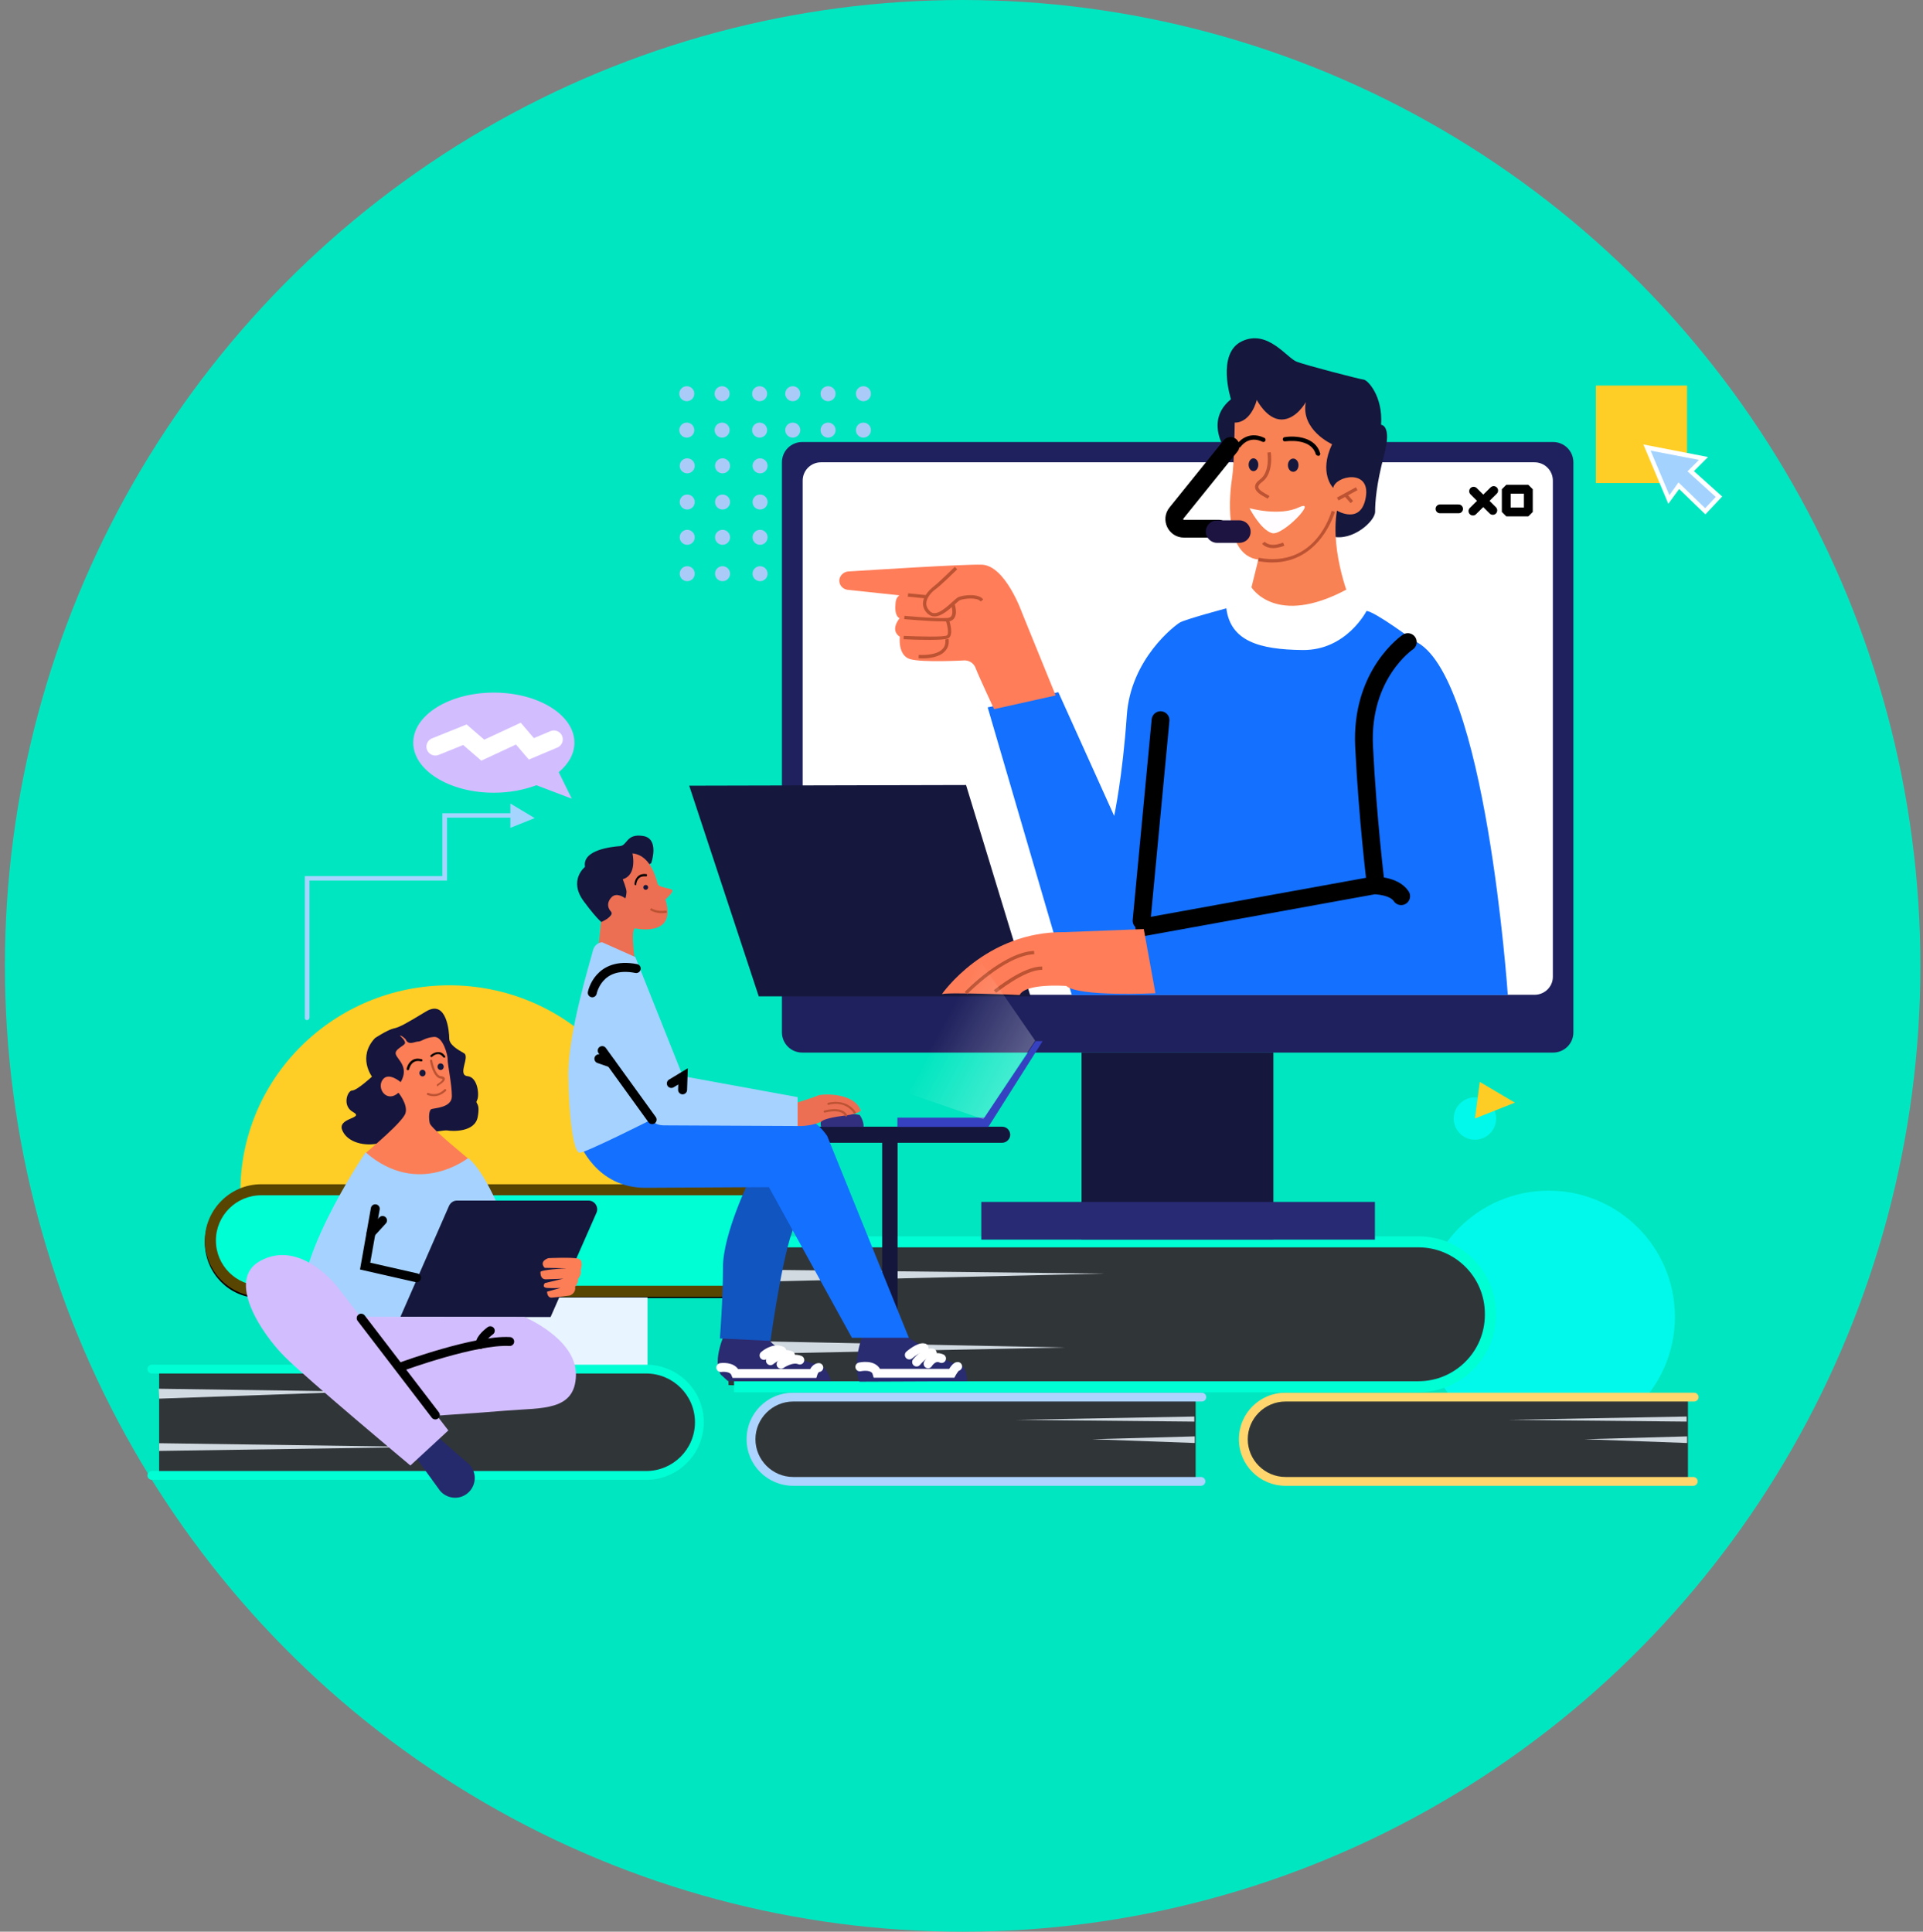 <svg width="216" height="217" viewBox="0 0 216 217" fill="none" xmlns="http://www.w3.org/2000/svg">
<rect x="0" y="0" width="216" height="217" fill="#808080" stroke="none"/>
<ellipse cx="108.129" cy="108.5" rx="107.578" ry="108.5" fill="#00E6C0"/>
<path d="M173.952 162.103C181.785 162.103 188.136 155.757 188.136 147.929C188.136 140.102 181.785 133.756 173.952 133.756C166.118 133.756 159.768 140.102 159.768 147.929C159.768 155.757 166.118 162.103 173.952 162.103Z" fill="#00F9EA"/>
<path d="M165.67 128.032C166.984 128.032 168.05 126.967 168.05 125.653C168.05 124.339 166.984 123.274 165.67 123.274C164.355 123.274 163.289 124.339 163.289 125.653C163.289 126.967 164.355 128.032 165.67 128.032Z" fill="#00F9EA"/>
<path d="M50.46 157.073C63.416 157.073 73.919 146.689 73.919 133.88C73.919 121.07 63.416 110.687 50.46 110.687C37.505 110.687 27.002 121.07 27.002 133.88C27.002 146.689 37.505 157.073 50.46 157.073Z" fill="#FECE26"/>
<path d="M134.3 157.123V166.167H88.921C86.416 166.167 84.383 164.11 84.383 161.558C84.383 159.006 86.416 156.949 88.945 156.949C101.295 156.999 134.523 157.123 134.3 157.123Z" fill="#303538"/>
<path d="M134.895 166.911H89.095C86.218 166.911 83.862 164.582 83.862 161.682C83.862 158.783 86.193 156.454 89.095 156.454H134.994C135.267 156.454 135.49 156.677 135.49 156.95C135.49 157.222 135.267 157.445 134.994 157.445H89.095C86.764 157.445 84.854 159.353 84.854 161.682C84.854 164.012 86.764 165.92 89.095 165.92H134.895C135.168 165.92 135.391 166.143 135.391 166.415C135.391 166.688 135.168 166.911 134.895 166.911Z" fill="#ADD3FF"/>
<path d="M189.599 157.123V166.167H144.22C141.715 166.167 139.682 164.11 139.682 161.558C139.682 159.006 141.715 156.949 144.244 156.949C156.593 156.999 189.822 157.123 189.599 157.123Z" fill="#303538"/>
<path d="M169.438 159.502L189.45 159.13V159.7L169.438 159.502Z" fill="#D1DAE1"/>
<path d="M177.969 161.682L189.5 161.36V162.104L177.969 161.682Z" fill="#D1DAE1"/>
<path d="M114.141 159.503L134.152 159.131V159.701L114.141 159.503Z" fill="#D1DAE1"/>
<path d="M122.671 161.682L134.202 161.36V162.104L122.671 161.682Z" fill="#D1DAE1"/>
<path d="M190.194 166.911H144.393C141.517 166.911 139.161 164.582 139.161 161.682C139.161 158.783 141.492 156.454 144.393 156.454H190.293C190.566 156.454 190.789 156.677 190.789 156.95C190.789 157.222 190.566 157.445 190.293 157.445H144.393C142.062 157.445 140.153 159.353 140.153 161.682C140.153 164.012 142.062 165.92 144.393 165.92H190.194C190.467 165.92 190.69 166.143 190.69 166.415C190.69 166.688 190.467 166.911 190.194 166.911Z" fill="#FFD66D"/>
<path d="M34.491 114.602C34.342 114.602 34.243 114.503 34.243 114.354V98.421H49.692V91.359H57.726C57.875 91.359 57.974 91.459 57.974 91.607C57.974 91.756 57.875 91.855 57.726 91.855H50.213V98.917H34.764V114.354C34.739 114.478 34.615 114.602 34.491 114.602Z" fill="#A5D5FF"/>
<path d="M57.329 90.269V92.994L60.057 91.904L57.329 90.269Z" fill="#A5D5FF"/>
<path d="M83.243 133.781V145.328H29.184C26.035 145.328 23.506 142.751 23.506 139.555C23.506 136.358 26.06 133.781 29.184 133.781H83.243Z" stroke="black" stroke-width="0.992" stroke-miterlimit="10" stroke-linecap="round"/>
<path d="M29.507 145.403H81.581C84.755 145.403 87.334 142.826 87.334 139.654C87.334 136.482 84.755 133.905 81.581 133.905H29.507C26.333 133.905 23.754 136.482 23.754 139.654C23.754 142.826 26.333 145.403 29.507 145.403Z" fill="#00FED4"/>
<path d="M84.011 145.674H29.333C25.837 145.674 23.01 142.825 23.01 139.356C23.01 135.887 25.861 133.037 29.333 133.037H84.16V134.276H29.333C26.531 134.276 24.25 136.556 24.25 139.356C24.25 142.156 26.531 144.435 29.333 144.435H84.011V145.674Z" fill="#584502"/>
<path d="M72.729 145.749H37.393V153.753H72.729V145.749Z" fill="#E8F4FF"/>
<path d="M17.876 153.753V165.573H72.604C75.803 165.573 78.406 162.971 78.406 159.775C78.406 156.603 75.828 154.001 72.653 153.976C57.527 153.927 17.826 153.704 17.876 153.753Z" fill="#303538"/>
<path d="M72.58 166.241H17.058C16.786 166.241 16.562 166.018 16.562 165.746C16.562 165.473 16.786 165.25 17.058 165.25H72.58C75.605 165.25 78.06 162.797 78.06 159.774C78.06 156.751 75.605 154.298 72.58 154.298H17.058C16.786 154.298 16.562 154.075 16.562 153.802C16.562 153.53 16.786 153.307 17.058 153.307H72.58C76.151 153.307 79.052 156.206 79.052 159.774C79.052 163.342 76.151 166.241 72.58 166.241Z" fill="#00FED4"/>
<path d="M17.826 156.008L40.218 156.33L17.876 157.123L17.826 156.008Z" fill="#D1DAE1"/>
<path d="M17.877 162.128L47.535 162.549L17.877 162.995V162.128Z" fill="#D1DAE1"/>
<path d="M81.829 155.587V139.877H159.172C163.636 139.877 167.281 143.445 167.281 147.831C167.281 152.242 163.66 155.81 159.172 155.785C137.846 155.81 81.829 155.785 81.829 155.587Z" fill="#303538"/>
<path d="M124.084 143.073L81.805 142.603V144.065L124.084 143.073Z" fill="#D1DAE1"/>
<path d="M119.546 151.375L81.805 150.606V152.143L119.546 151.375Z" fill="#D1DAE1"/>
<path d="M42.129 116.61C40.12 118.741 41.781 120.946 41.781 120.946C41.781 120.946 40.095 122.507 39.55 122.507C39.029 122.507 38.384 124.242 39.674 124.935C40.963 125.654 37.888 125.555 38.434 126.942C38.979 128.33 40.963 128.85 42.699 128.404C44.435 127.958 49.667 126.893 50.237 126.992C50.808 127.091 53.337 127.215 53.659 125.48C53.982 123.746 53.312 124.068 53.585 123.597C53.858 123.126 53.709 121.02 52.519 120.896C51.328 120.772 52.816 118.716 52.122 118.319C51.428 117.923 50.461 117.378 50.461 116.659C50.461 115.965 50.188 112.248 47.882 113.611C45.575 114.999 44.906 115.395 44.187 115.544C43.492 115.718 42.129 116.61 42.129 116.61Z" fill="#16153D"/>
<path d="M44.906 116.337C44.906 116.337 45.501 116.832 45.501 117.154C45.501 117.477 44.261 117.848 44.46 118.443C44.633 119.038 45.997 119.855 45.005 121.565C45.005 121.565 43.592 120.326 42.947 121.342C42.303 122.358 43.493 123.919 44.757 122.754C44.757 122.754 45.824 124.043 45.551 125.034C45.278 126.025 41.435 129.197 40.939 129.643C40.443 130.064 41.757 132.22 43.865 132.517C45.948 132.815 51.974 133.013 52.668 130.213C52.668 130.213 48.427 126.769 48.279 126.199C48.13 125.604 48.179 124.762 48.427 124.613C48.675 124.464 50.758 124.489 50.758 123.151C50.758 121.813 50.262 119.508 50.287 119.038C50.312 118.567 49.767 116.411 48.75 116.485C47.733 116.56 47.361 117.006 46.964 117.006C46.568 117.006 45.873 117.501 45.551 116.733C45.576 116.758 45.105 116.287 44.906 116.337Z" fill="#FC7E56"/>
<path d="M45.799 120.227C45.7 120.202 45.675 120.153 45.675 120.079C45.675 120.054 45.799 119.434 46.295 119.112C46.592 118.914 46.94 118.889 47.361 118.988C47.435 119.013 47.46 119.063 47.46 119.137C47.435 119.211 47.386 119.236 47.312 119.236C46.964 119.137 46.667 119.186 46.444 119.335C46.047 119.608 45.948 120.128 45.948 120.153C45.923 120.178 45.873 120.227 45.799 120.227Z" fill="black"/>
<path d="M49.891 118.814C49.841 118.814 49.816 118.79 49.791 118.765C49.643 118.567 49.469 118.443 49.295 118.418C48.899 118.368 48.552 118.691 48.552 118.715C48.502 118.765 48.428 118.765 48.378 118.715C48.328 118.666 48.328 118.591 48.378 118.542C48.403 118.517 48.824 118.145 49.32 118.195C49.593 118.22 49.816 118.368 49.99 118.641C50.039 118.691 50.015 118.765 49.965 118.814C49.916 118.814 49.916 118.814 49.891 118.814Z" fill="black"/>
<path d="M49.172 122.035C49.122 122.035 49.097 122.011 49.072 121.986C49.048 121.936 49.048 121.862 49.097 121.812C49.742 121.391 49.717 121.242 49.717 121.242C49.717 121.242 49.692 121.193 49.494 121.168C48.676 121.069 48.328 119.384 48.304 119.186C48.304 119.111 48.328 119.062 48.403 119.037C48.477 119.037 48.527 119.062 48.552 119.136C48.626 119.607 48.973 120.846 49.519 120.896C49.618 120.896 49.916 120.945 49.965 121.143C50.015 121.366 49.792 121.614 49.221 121.961C49.221 122.035 49.197 122.035 49.172 122.035Z" fill="#BC5333"/>
<path d="M48.725 123.151C48.303 123.151 48.006 123.002 48.006 123.002C47.956 122.978 47.931 122.903 47.956 122.829C47.981 122.779 48.055 122.755 48.13 122.779C48.179 122.804 49.072 123.225 49.915 122.383C49.965 122.333 50.039 122.333 50.089 122.383C50.138 122.432 50.138 122.507 50.089 122.556C49.593 123.027 49.097 123.151 48.725 123.151Z" fill="#BC5333"/>
<path d="M47.46 120.921C47.652 120.921 47.807 120.755 47.807 120.549C47.807 120.344 47.652 120.178 47.46 120.178C47.269 120.178 47.113 120.344 47.113 120.549C47.113 120.755 47.269 120.921 47.46 120.921Z" fill="#15173D"/>
<path d="M49.493 120.202C49.685 120.202 49.84 120.036 49.84 119.831C49.84 119.625 49.685 119.459 49.493 119.459C49.302 119.459 49.147 119.625 49.147 119.831C49.147 120.036 49.302 120.202 49.493 120.202Z" fill="#15173D"/>
<path d="M41.063 129.444C41.063 129.444 31.838 143.122 34.417 148.029L60.206 147.855C60.206 147.855 56.313 133.186 52.593 130.089C52.593 130.064 46.964 134.598 41.063 129.444Z" fill="#A6D2FF"/>
<path d="M50.436 135.466L44.98 147.93L61.843 147.954L67.001 136.234C67.273 135.59 66.802 134.871 66.108 134.871H51.304C50.957 134.871 50.609 135.094 50.436 135.466Z" fill="#15173D"/>
<path d="M61.595 141.339C61.595 141.339 60.504 141.661 61.173 142.429L63.653 142.479C63.653 142.479 60.702 142.627 60.702 142.9C60.702 143.172 60.752 143.718 61.297 143.718C61.843 143.718 63.281 143.643 63.281 143.643L61.198 144.139C61.198 144.139 60.801 144.634 61.446 144.684C62.116 144.733 62.959 144.684 62.959 144.684L61.446 145.105C61.446 145.105 61.446 145.799 61.967 145.774C62.488 145.749 64.025 145.526 64.025 145.526C64.025 145.526 64.719 145.279 64.595 144.56C64.595 144.56 65.017 144.064 64.918 143.693C64.918 143.693 65.364 143.197 65.215 142.702C65.215 142.702 65.662 141.537 64.918 141.388C64.174 141.215 61.595 141.339 61.595 141.339Z" fill="#FC7E56"/>
<path d="M58.916 147.954C58.916 147.954 64.768 150.408 64.694 154.471C64.62 158.535 60.875 158.139 56.957 158.461C53.039 158.783 46.046 159.229 46.046 159.229L39.698 147.93L58.916 147.954Z" fill="#D2BDFE"/>
<path d="M45.228 153.48C45.228 153.48 53.412 150.482 57.255 150.705" stroke="black" stroke-miterlimit="10" stroke-linecap="round"/>
<path d="M55.072 149.491C55.072 149.491 53.833 150.383 53.957 151.028" stroke="black" stroke-miterlimit="10" stroke-linecap="round"/>
<path d="M52.419 167.827C51.477 168.521 50.163 168.348 49.419 167.456L45.823 162.5L47.981 160.394L52.742 164.532C53.634 165.523 53.486 167.034 52.419 167.827Z" fill="#252A6C"/>
<path d="M29.209 141.661C25.341 143.817 29.457 149.912 32.011 152.44C34.54 154.967 46.096 164.631 46.096 164.631L50.361 160.691L37.913 144.585C37.913 144.585 33.772 139.133 29.209 141.661Z" fill="#D2BDFE"/>
<path d="M40.566 148.078L48.898 158.956" stroke="black" stroke-miterlimit="10" stroke-linecap="round"/>
<path d="M42.153 135.788L41.013 142.231L46.791 143.544" stroke="black" stroke-miterlimit="10" stroke-linecap="round"/>
<path d="M42.97 137.102L41.682 138.514" stroke="black" stroke-miterlimit="10" stroke-linecap="round"/>
<path d="M159.321 156.405H82.45V155.166H159.321C163.438 155.166 166.785 151.82 166.785 147.707V147.583C166.785 143.47 163.438 140.125 159.321 140.125H82.053V138.886H159.321C164.107 138.886 168.025 142.776 168.025 147.583V147.707C168.025 152.514 164.107 156.405 159.321 156.405Z" fill="#00FED4"/>
<path d="M100.824 128.28H99.088V154.819H100.824V128.28Z" fill="#14163C"/>
<path d="M96.981 149.788C96.981 149.788 95.617 153.034 96.534 155.215L108.635 155.165C108.635 155.165 108.635 153.257 107.594 153.257C106.528 153.257 101.444 149.862 101.444 149.862L96.981 149.788Z" fill="#292C71"/>
<path d="M81.432 149.738C81.432 149.738 79.969 152.786 80.961 154.422L81.755 155.14L93.335 155.115C93.335 155.115 92.814 153.356 91.946 153.282C91.078 153.232 86.54 151.646 86.144 150.011C85.722 148.4 81.432 149.738 81.432 149.738Z" fill="#2B2B71"/>
<path d="M96.583 153.554C96.583 153.554 98.22 153.183 98.517 154.273H106.899C106.899 154.273 107.32 153.505 107.568 153.505" stroke="white" stroke-miterlimit="10" stroke-linecap="round"/>
<path d="M80.961 153.628C80.961 153.628 82.275 153.43 82.622 154.297H91.326C91.326 154.297 91.525 153.653 91.971 153.628" stroke="white" stroke-miterlimit="10" stroke-linecap="round"/>
<path d="M102.138 152.216C102.138 152.216 103.254 151.25 103.799 151.423" stroke="white" stroke-miterlimit="10" stroke-linecap="round"/>
<path d="M102.956 153.009C102.956 153.009 103.874 151.844 104.717 151.993" stroke="white" stroke-miterlimit="10" stroke-linecap="round"/>
<path d="M104.246 153.207C104.246 153.207 104.841 152.191 105.759 152.612" stroke="white" stroke-miterlimit="10" stroke-linecap="round"/>
<path d="M85.821 152.266C85.821 152.266 86.888 151.299 87.83 151.77" stroke="white" stroke-miterlimit="10" stroke-linecap="round"/>
<path d="M86.54 152.86C86.54 152.86 87.706 151.844 88.797 152.265" stroke="white" stroke-miterlimit="10" stroke-linecap="round"/>
<path d="M87.731 153.257C87.731 153.257 88.921 152.414 89.838 152.786" stroke="white" stroke-miterlimit="10" stroke-linecap="round"/>
<path d="M112.554 128.379H87.111V126.57H112.554C113.049 126.57 113.471 126.967 113.471 127.487C113.471 127.958 113.049 128.379 112.554 128.379Z" fill="#14163C"/>
<path d="M84.235 132.418C84.235 132.418 81.21 138.612 81.21 142.329C81.21 146.046 80.862 150.358 80.862 150.358L86.541 150.63C86.541 150.63 88.153 138.959 89.517 137.274C90.856 135.589 91.823 130.733 90.93 130.336C90.037 129.94 84.706 130.113 84.235 132.418Z" fill="#1155C0"/>
<path d="M65.041 128.28C65.041 128.28 66.901 133.508 72.579 133.434L86.367 133.359L95.691 150.284H102.088L92.913 127.611C92.913 127.611 91.847 126.025 90.979 125.951C90.111 125.876 73.398 124.935 73.398 124.935L65.041 128.28Z" fill="#1470FF"/>
<path d="M111.015 125.555H100.799V126.595H111.015V125.555Z" fill="#3641C1"/>
<path d="M65.711 97.381C65.711 97.381 63.801 98.892 65.587 101.271C67.347 103.65 67.794 103.749 67.794 103.749L70.323 100.974C70.323 100.974 70.67 99.561 70.1 98.818L73.15 96.959C73.15 96.959 74.117 94.209 72.233 93.912C70.323 93.614 70.497 94.977 69.629 95.051C68.761 95.126 65.364 95.448 65.711 97.381Z" fill="#15173D"/>
<path d="M71.042 95.869C71.042 95.869 71.613 98.297 69.951 98.768C69.951 98.768 70.373 99.834 70.373 100.181C70.373 100.503 70.249 100.924 70.249 100.924C70.249 100.924 69.331 100.205 68.736 100.751C68.265 101.197 68.116 101.841 68.612 102.386C69.108 102.906 67.496 103.6 67.496 103.6L67.224 106.549L71.365 108.259C71.365 108.259 70.77 104.393 71.34 104.294C71.34 104.294 76.101 105.36 74.737 101.048C74.737 101.048 75.704 100.181 75.506 99.983C75.308 99.784 74.093 99.685 73.919 99.388C73.745 99.09 73.274 96.092 71.042 95.869Z" fill="#EC6F53"/>
<path d="M92.244 126.595C92.244 126.595 91.847 125.728 93.013 125.233C94.178 124.737 96.558 125.257 96.558 125.257C96.558 125.257 97.03 125.852 97.005 126.595C97.005 126.571 92.219 126.595 92.244 126.595Z" fill="#322F7E"/>
<path d="M62.76 86.75C63.876 85.808 64.521 84.668 64.521 83.43C64.521 80.332 60.479 77.805 55.47 77.805C50.461 77.805 46.419 80.332 46.419 83.43C46.419 86.527 50.461 89.054 55.47 89.054C57.23 89.054 58.867 88.732 60.256 88.212L64.223 89.723L62.76 86.75Z" fill="#D2BDFE"/>
<path d="M48.898 83.876L52.221 82.538L54.23 84.272L58.222 82.414L59.685 84.124L62.215 83.058" stroke="white" stroke-width="2" stroke-miterlimit="10" stroke-linecap="round"/>
<path d="M88.946 124.043C88.946 124.043 91.475 123.275 91.847 123.077C92.219 122.878 95.939 122.655 96.683 124.762C96.683 124.762 96.435 125.133 94.996 125.307C93.558 125.48 92.541 125.728 92.269 125.976C91.971 126.224 90.607 126.546 89.615 126.496C88.599 126.447 88.946 124.043 88.946 124.043Z" fill="#EC6F53"/>
<path d="M95.021 125.43C94.971 125.43 94.947 125.406 94.922 125.356C94.426 124.489 92.69 124.984 92.665 124.984C92.591 125.009 92.541 124.96 92.516 124.91C92.492 124.836 92.541 124.786 92.591 124.761C92.665 124.737 94.55 124.191 95.145 125.232C95.17 125.282 95.17 125.356 95.095 125.406C95.046 125.43 95.021 125.43 95.021 125.43Z" fill="#BC5333"/>
<path d="M95.987 125.084C95.938 125.084 95.913 125.059 95.888 125.034C94.871 123.572 93.16 124.093 93.086 124.117C93.012 124.142 92.962 124.093 92.937 124.043C92.912 123.969 92.962 123.919 93.012 123.894C93.036 123.894 94.971 123.3 96.111 124.91C96.161 124.96 96.136 125.034 96.087 125.084C96.037 125.084 96.012 125.084 95.987 125.084Z" fill="#BC5333"/>
<path d="M67.645 105.855C67.645 105.855 66.826 105.83 66.578 106.87C66.33 107.911 63.776 116.113 63.826 120.846C63.9 125.579 64.421 129.494 65.115 129.494C65.81 129.494 73.224 125.752 73.224 125.752C73.224 125.752 73.422 126.421 74.613 126.421C75.803 126.421 89.591 126.495 89.591 126.495V123.249L76.696 120.895L71.364 107.515L67.645 105.855Z" fill="#A6D2FF"/>
<path d="M67.644 118.021L73.249 125.777" stroke="black" stroke-width="1.008" stroke-miterlimit="10" stroke-linecap="round"/>
<path d="M67.272 118.938L68.636 119.408" stroke="black" stroke-width="1.008" stroke-miterlimit="10" stroke-linecap="round"/>
<path d="M66.529 111.529C66.529 111.529 67.199 107.961 71.464 108.804" stroke="black" stroke-width="1.008" stroke-miterlimit="10" stroke-linecap="round"/>
<path d="M76.671 122.431L76.721 120.92L75.407 121.713" stroke="black" stroke-width="1.008" stroke-miterlimit="10" stroke-linecap="round"/>
<path d="M71.39 99.437C71.315 99.437 71.266 99.363 71.266 99.314C71.266 99.289 71.29 98.768 71.687 98.421C71.91 98.223 72.233 98.149 72.58 98.198C72.654 98.198 72.704 98.273 72.679 98.347C72.679 98.421 72.605 98.471 72.53 98.446C72.233 98.421 71.985 98.471 71.811 98.62C71.514 98.868 71.464 99.314 71.464 99.314C71.514 99.388 71.439 99.437 71.39 99.437Z" fill="black"/>
<path d="M72.529 99.958C72.68 99.958 72.802 99.836 72.802 99.686C72.802 99.535 72.68 99.413 72.529 99.413C72.379 99.413 72.257 99.535 72.257 99.686C72.257 99.836 72.379 99.958 72.529 99.958Z" fill="#15173D"/>
<path d="M74.341 102.585C73.473 102.585 73.027 102.238 73.002 102.213L73.151 102.015C73.151 102.015 73.721 102.461 74.862 102.287L74.911 102.535C74.688 102.56 74.515 102.585 74.341 102.585Z" fill="#BC5333"/>
<path d="M143.029 118.22H121.48V139.232H143.029V118.22Z" fill="#15173D"/>
<path d="M154.436 135.02H110.223V139.257H154.436V135.02Z" fill="#282A74"/>
<path d="M77.143 45.072C77.609 45.072 77.986 44.694 77.986 44.229C77.986 43.764 77.609 43.387 77.143 43.387C76.677 43.387 76.3 43.764 76.3 44.229C76.3 44.694 76.677 45.072 77.143 45.072Z" fill="#AACBF8"/>
<path d="M77.143 49.161C77.609 49.161 77.986 48.783 77.986 48.318C77.986 47.853 77.609 47.476 77.143 47.476C76.677 47.476 76.3 47.853 76.3 48.318C76.3 48.783 76.677 49.161 77.143 49.161Z" fill="#AACBF8"/>
<path d="M77.192 53.174C77.657 53.174 78.035 52.797 78.035 52.332C78.035 51.867 77.657 51.489 77.192 51.489C76.726 51.489 76.349 51.867 76.349 52.332C76.349 52.797 76.726 53.174 77.192 53.174Z" fill="#AACBF8"/>
<path d="M77.192 57.239C77.657 57.239 78.035 56.861 78.035 56.396C78.035 55.931 77.657 55.554 77.192 55.554C76.726 55.554 76.349 55.931 76.349 56.396C76.349 56.861 76.726 57.239 77.192 57.239Z" fill="#AACBF8"/>
<path d="M77.192 61.203C77.657 61.203 78.035 60.825 78.035 60.36C78.035 59.895 77.657 59.518 77.192 59.518C76.726 59.518 76.349 59.895 76.349 60.36C76.349 60.825 76.726 61.203 77.192 61.203Z" fill="#AACBF8"/>
<path d="M77.192 65.291C77.657 65.291 78.035 64.914 78.035 64.449C78.035 63.984 77.657 63.606 77.192 63.606C76.726 63.606 76.349 63.984 76.349 64.449C76.349 64.914 76.726 65.291 77.192 65.291Z" fill="#AACBF8"/>
<path d="M81.111 45.072C81.576 45.072 81.954 44.694 81.954 44.229C81.954 43.764 81.576 43.387 81.111 43.387C80.645 43.387 80.268 43.764 80.268 44.229C80.268 44.694 80.645 45.072 81.111 45.072Z" fill="#AACBF8"/>
<path d="M81.111 49.161C81.576 49.161 81.954 48.783 81.954 48.318C81.954 47.853 81.576 47.476 81.111 47.476C80.645 47.476 80.268 47.853 80.268 48.318C80.268 48.783 80.645 49.161 81.111 49.161Z" fill="#AACBF8"/>
<path d="M81.16 53.174C81.626 53.174 82.004 52.797 82.004 52.332C82.004 51.867 81.626 51.489 81.16 51.489C80.695 51.489 80.317 51.867 80.317 52.332C80.317 52.797 80.695 53.174 81.16 53.174Z" fill="#AACBF8"/>
<path d="M81.16 57.239C81.626 57.239 82.004 56.861 82.004 56.396C82.004 55.931 81.626 55.554 81.16 55.554C80.695 55.554 80.317 55.931 80.317 56.396C80.317 56.861 80.695 57.239 81.16 57.239Z" fill="#AACBF8"/>
<path d="M81.16 61.203C81.626 61.203 82.004 60.825 82.004 60.36C82.004 59.895 81.626 59.518 81.16 59.518C80.695 59.518 80.317 59.895 80.317 60.36C80.317 60.825 80.695 61.203 81.16 61.203Z" fill="#AACBF8"/>
<path d="M81.16 65.291C81.626 65.291 82.004 64.914 82.004 64.449C82.004 63.984 81.626 63.606 81.16 63.606C80.695 63.606 80.317 63.984 80.317 64.449C80.317 64.914 80.695 65.291 81.16 65.291Z" fill="#AACBF8"/>
<path d="M85.326 45.072C85.792 45.072 86.17 44.694 86.17 44.229C86.17 43.764 85.792 43.387 85.326 43.387C84.861 43.387 84.483 43.764 84.483 44.229C84.483 44.694 84.861 45.072 85.326 45.072Z" fill="#AACBF8"/>
<path d="M85.326 49.161C85.792 49.161 86.17 48.783 86.17 48.318C86.17 47.853 85.792 47.476 85.326 47.476C84.861 47.476 84.483 47.853 84.483 48.318C84.483 48.783 84.861 49.161 85.326 49.161Z" fill="#AACBF8"/>
<path d="M85.375 53.174C85.841 53.174 86.219 52.797 86.219 52.332C86.219 51.867 85.841 51.489 85.375 51.489C84.91 51.489 84.532 51.867 84.532 52.332C84.532 52.797 84.91 53.174 85.375 53.174Z" fill="#AACBF8"/>
<path d="M85.375 57.239C85.841 57.239 86.219 56.861 86.219 56.396C86.219 55.931 85.841 55.554 85.375 55.554C84.91 55.554 84.532 55.931 84.532 56.396C84.532 56.861 84.91 57.239 85.375 57.239Z" fill="#AACBF8"/>
<path d="M85.375 61.203C85.841 61.203 86.219 60.825 86.219 60.36C86.219 59.895 85.841 59.518 85.375 59.518C84.91 59.518 84.532 59.895 84.532 60.36C84.532 60.825 84.91 61.203 85.375 61.203Z" fill="#AACBF8"/>
<path d="M85.375 65.291C85.841 65.291 86.219 64.914 86.219 64.449C86.219 63.984 85.841 63.606 85.375 63.606C84.91 63.606 84.532 63.984 84.532 64.449C84.532 64.914 84.91 65.291 85.375 65.291Z" fill="#AACBF8"/>
<path d="M89.045 45.072C89.511 45.072 89.888 44.694 89.888 44.229C89.888 43.764 89.511 43.387 89.045 43.387C88.58 43.387 88.202 43.764 88.202 44.229C88.202 44.694 88.58 45.072 89.045 45.072Z" fill="#AACBF8"/>
<path d="M89.045 49.161C89.511 49.161 89.888 48.783 89.888 48.318C89.888 47.853 89.511 47.476 89.045 47.476C88.58 47.476 88.202 47.853 88.202 48.318C88.202 48.783 88.58 49.161 89.045 49.161Z" fill="#AACBF8"/>
<path d="M89.095 53.547C88.425 53.547 87.88 53.001 87.88 52.332C87.88 51.663 88.425 51.118 89.095 51.118C89.764 51.118 90.31 51.663 90.31 52.332C90.31 53.001 89.764 53.547 89.095 53.547ZM89.095 51.861C88.847 51.861 88.624 52.085 88.624 52.332C88.624 52.58 88.847 52.803 89.095 52.803C89.343 52.803 89.566 52.58 89.566 52.332C89.566 52.085 89.343 51.861 89.095 51.861Z" fill="black"/>
<path d="M89.095 57.61C88.425 57.61 87.88 57.065 87.88 56.396C87.88 55.727 88.425 55.182 89.095 55.182C89.764 55.182 90.31 55.727 90.31 56.396C90.31 57.065 89.764 57.61 89.095 57.61ZM89.095 55.925C88.847 55.925 88.624 56.148 88.624 56.396C88.624 56.644 88.847 56.867 89.095 56.867C89.343 56.867 89.566 56.644 89.566 56.396C89.566 56.148 89.343 55.925 89.095 55.925Z" fill="black"/>
<path d="M89.095 61.575C88.425 61.575 87.88 61.03 87.88 60.361C87.88 59.692 88.425 59.147 89.095 59.147C89.764 59.147 90.31 59.692 90.31 60.361C90.31 61.03 89.764 61.575 89.095 61.575ZM89.095 59.89C88.847 59.89 88.624 60.113 88.624 60.361C88.624 60.608 88.847 60.831 89.095 60.831C89.343 60.831 89.566 60.608 89.566 60.361C89.566 60.113 89.343 59.89 89.095 59.89Z" fill="black"/>
<path d="M89.095 65.663C88.425 65.663 87.88 65.118 87.88 64.448C87.88 63.779 88.425 63.234 89.095 63.234C89.764 63.234 90.31 63.779 90.31 64.448C90.31 65.118 89.764 65.663 89.095 65.663ZM89.095 63.978C88.847 63.978 88.624 64.201 88.624 64.448C88.624 64.696 88.847 64.919 89.095 64.919C89.343 64.919 89.566 64.696 89.566 64.448C89.566 64.201 89.343 63.978 89.095 63.978Z" fill="black"/>
<path d="M93.013 45.072C93.479 45.072 93.856 44.694 93.856 44.229C93.856 43.764 93.479 43.387 93.013 43.387C92.547 43.387 92.17 43.764 92.17 44.229C92.17 44.694 92.547 45.072 93.013 45.072Z" fill="#AACBF8"/>
<path d="M93.013 49.161C93.479 49.161 93.856 48.783 93.856 48.318C93.856 47.853 93.479 47.476 93.013 47.476C92.547 47.476 92.17 47.853 92.17 48.318C92.17 48.783 92.547 49.161 93.013 49.161Z" fill="#AACBF8"/>
<path d="M93.063 53.547C92.393 53.547 91.848 53.001 91.848 52.332C91.848 51.663 92.393 51.118 93.063 51.118C93.732 51.118 94.278 51.663 94.278 52.332C94.278 53.001 93.732 53.547 93.063 53.547ZM93.063 51.861C92.815 51.861 92.592 52.085 92.592 52.332C92.592 52.58 92.815 52.803 93.063 52.803C93.311 52.803 93.534 52.58 93.534 52.332C93.534 52.085 93.311 51.861 93.063 51.861Z" fill="black"/>
<path d="M93.063 57.61C92.393 57.61 91.848 57.065 91.848 56.396C91.848 55.727 92.393 55.182 93.063 55.182C93.732 55.182 94.278 55.727 94.278 56.396C94.278 57.065 93.732 57.61 93.063 57.61ZM93.063 55.925C92.815 55.925 92.592 56.148 92.592 56.396C92.592 56.644 92.815 56.867 93.063 56.867C93.311 56.867 93.534 56.644 93.534 56.396C93.534 56.148 93.311 55.925 93.063 55.925Z" fill="black"/>
<path d="M93.063 61.575C92.393 61.575 91.848 61.03 91.848 60.361C91.848 59.692 92.393 59.147 93.063 59.147C93.732 59.147 94.278 59.692 94.278 60.361C94.278 61.03 93.732 61.575 93.063 61.575ZM93.063 59.89C92.815 59.89 92.592 60.113 92.592 60.361C92.592 60.608 92.815 60.831 93.063 60.831C93.311 60.831 93.534 60.608 93.534 60.361C93.534 60.113 93.311 59.89 93.063 59.89Z" fill="black"/>
<path d="M93.063 65.663C92.393 65.663 91.848 65.118 91.848 64.448C91.848 63.779 92.393 63.234 93.063 63.234C93.732 63.234 94.278 63.779 94.278 64.448C94.278 65.118 93.732 65.663 93.063 65.663ZM93.063 63.978C92.815 63.978 92.592 64.201 92.592 64.448C92.592 64.696 92.815 64.919 93.063 64.919C93.311 64.919 93.534 64.696 93.534 64.448C93.534 64.201 93.311 63.978 93.063 63.978Z" fill="black"/>
<path d="M96.981 45.072C97.446 45.072 97.824 44.694 97.824 44.229C97.824 43.764 97.446 43.387 96.981 43.387C96.515 43.387 96.138 43.764 96.138 44.229C96.138 44.694 96.515 45.072 96.981 45.072Z" fill="#AACBF8"/>
<path d="M96.981 49.161C97.446 49.161 97.824 48.783 97.824 48.318C97.824 47.853 97.446 47.476 96.981 47.476C96.515 47.476 96.138 47.853 96.138 48.318C96.138 48.783 96.515 49.161 96.981 49.161Z" fill="#AACBF8"/>
<path d="M97.031 53.547C96.361 53.547 95.815 53.001 95.815 52.332C95.815 51.663 96.361 51.118 97.031 51.118C97.7 51.118 98.246 51.663 98.246 52.332C98.246 53.001 97.7 53.547 97.031 53.547ZM97.031 51.861C96.782 51.861 96.559 52.085 96.559 52.332C96.559 52.58 96.782 52.803 97.031 52.803C97.278 52.803 97.502 52.58 97.502 52.332C97.502 52.085 97.278 51.861 97.031 51.861Z" fill="black"/>
<path d="M97.031 57.61C96.361 57.61 95.815 57.065 95.815 56.396C95.815 55.727 96.361 55.182 97.031 55.182C97.7 55.182 98.246 55.727 98.246 56.396C98.246 57.065 97.7 57.61 97.031 57.61ZM97.031 55.925C96.782 55.925 96.559 56.148 96.559 56.396C96.559 56.644 96.782 56.867 97.031 56.867C97.278 56.867 97.502 56.644 97.502 56.396C97.502 56.148 97.278 55.925 97.031 55.925Z" fill="black"/>
<path d="M97.031 61.575C96.361 61.575 95.815 61.03 95.815 60.361C95.815 59.692 96.361 59.147 97.031 59.147C97.7 59.147 98.246 59.692 98.246 60.361C98.246 61.03 97.7 61.575 97.031 61.575ZM97.031 59.89C96.782 59.89 96.559 60.113 96.559 60.361C96.559 60.608 96.782 60.831 97.031 60.831C97.278 60.831 97.502 60.608 97.502 60.361C97.502 60.113 97.278 59.89 97.031 59.89Z" fill="black"/>
<path d="M97.031 65.663C96.361 65.663 95.815 65.118 95.815 64.448C95.815 63.779 96.361 63.234 97.031 63.234C97.7 63.234 98.246 63.779 98.246 64.448C98.246 65.118 97.7 65.663 97.031 65.663ZM97.031 63.978C96.782 63.978 96.559 64.201 96.559 64.448C96.559 64.696 96.782 64.919 97.031 64.919C97.278 64.919 97.502 64.696 97.502 64.448C97.502 64.201 97.278 63.978 97.031 63.978Z" fill="black"/>
<path d="M174.447 118.245H90.111C88.847 118.245 87.83 117.229 87.83 115.965V51.936C87.83 50.672 88.847 49.656 90.111 49.656H174.447C175.712 49.656 176.729 50.672 176.729 51.936V115.99C176.729 117.229 175.712 118.245 174.447 118.245Z" fill="#1F215E"/>
<path d="M110.445 125.728L116.322 116.956H117.116L111.016 126.595L110.445 125.728Z" fill="#3641C1"/>
<path d="M172.364 111.752H92.219C91.079 111.752 90.161 110.835 90.161 109.696V53.992C90.161 52.852 91.079 51.935 92.219 51.935H172.364C173.505 51.935 174.423 52.852 174.423 53.992V109.696C174.447 110.835 173.505 111.752 172.364 111.752Z" fill="white"/>
<path d="M139.16 52.654C139.16 52.654 134.424 47.971 138.268 44.849C138.268 44.849 136.606 39.695 139.508 38.332C142.409 36.969 144.541 40.215 145.657 40.636C146.773 41.058 152.7 42.594 153.171 42.644C153.642 42.693 155.353 44.527 155.13 47.723C155.13 47.723 156.37 47.723 155.477 51.093C154.584 54.463 154.46 56.421 154.46 57.486C154.46 58.552 151.906 60.856 149.6 60.261C147.294 59.667 139.16 52.654 139.16 52.654Z" fill="#15173D"/>
<path d="M77.415 88.262L85.226 111.926H115.752L108.511 88.188L77.415 88.262Z" fill="#15173D"/>
<path d="M141.169 44.923C141.169 44.923 140.574 47.475 138.689 47.475C138.689 47.475 138.64 52.158 138.392 53.695C138.144 55.231 137.325 62.343 141.343 62.863L139.979 68.364C139.979 68.364 146.972 71.387 151.757 67.72C151.757 67.72 149.377 62.169 150.17 57.362C150.17 57.362 152.898 59.022 153.419 55.826C153.94 52.629 149.997 53.447 149.749 54.81C149.749 54.81 148.087 53.15 149.625 49.903C149.625 49.903 146.079 48.318 146.674 45.171C146.674 45.171 145.608 47.128 143.946 47.128C142.285 47.128 141.169 44.923 141.169 44.923Z" fill="#F88254"/>
<path d="M148.037 51.193C147.938 51.193 147.839 51.118 147.789 51.019C147.244 49.136 144.392 49.582 144.367 49.582C144.219 49.607 144.095 49.508 144.095 49.384C144.07 49.26 144.169 49.111 144.293 49.111C145.434 48.913 147.765 49.062 148.285 50.92C148.335 51.044 148.236 51.193 148.112 51.218C148.087 51.193 148.062 51.193 148.037 51.193Z" fill="black"/>
<path d="M139.185 50.276C139.135 50.276 139.086 50.251 139.036 50.226C138.912 50.152 138.887 50.003 138.962 49.879C138.962 49.855 140.078 48.269 142.012 49.185C142.136 49.235 142.185 49.384 142.136 49.508C142.086 49.632 141.938 49.681 141.814 49.632C140.276 48.888 139.433 50.102 139.383 50.152C139.359 50.226 139.259 50.276 139.185 50.276Z" fill="black"/>
<path d="M142.384 56.024C142.335 55.975 142.235 55.925 142.136 55.876C141.69 55.628 140.996 55.256 140.971 54.736C140.946 54.438 141.144 54.141 141.516 53.868C142.707 53.026 142.359 50.87 142.359 50.846L142.731 50.796C142.756 50.895 143.103 53.2 141.74 54.166C141.467 54.364 141.343 54.538 141.343 54.711C141.368 55.058 141.963 55.355 142.31 55.553C142.434 55.628 142.533 55.677 142.607 55.727L142.384 56.024Z" fill="#BC5333"/>
<path d="M142.88 59.89C141.59 59.518 140.351 57.09 140.351 57.09C140.351 57.09 143.723 58.032 145.905 56.991C148.112 55.975 144.095 60.237 142.88 59.89Z" fill="#FFFDFF"/>
<path d="M142.904 63.185C142.408 63.185 141.888 63.136 141.317 63.036L141.392 62.665C147.79 63.829 149.501 57.635 149.575 57.387L149.947 57.486C149.922 57.535 148.36 63.185 142.904 63.185Z" fill="#BC5333"/>
<path d="M145.26 53.001C145.588 53.001 145.854 52.669 145.854 52.258C145.854 51.847 145.588 51.515 145.26 51.515C144.931 51.515 144.665 51.847 144.665 52.258C144.665 52.669 144.931 53.001 145.26 53.001Z" fill="#15173D"/>
<path d="M140.796 52.927C141.097 52.927 141.341 52.606 141.341 52.209C141.341 51.812 141.097 51.49 140.796 51.49C140.495 51.49 140.251 51.812 140.251 52.209C140.251 52.606 140.495 52.927 140.796 52.927Z" fill="#15173D"/>
<path d="M152.303 54.738L150.169 55.898L150.347 56.225L152.481 55.064L152.303 54.738Z" fill="#BC5333"/>
<path d="M151.244 55.444L150.966 55.691L151.707 56.525L151.984 56.278L151.244 55.444Z" fill="#BC5333"/>
<path d="M143.004 61.575C142.136 61.575 141.788 61.104 141.764 61.08L142.061 60.856C142.086 60.881 142.607 61.55 144.119 60.956L144.268 61.303C143.772 61.501 143.351 61.575 143.004 61.575Z" fill="#BC5333"/>
<path d="M138.219 50.102L132.143 57.635C131.573 58.329 132.069 59.395 132.986 59.395H136.929" stroke="black" stroke-width="2" stroke-miterlimit="10" stroke-linecap="round"/>
<path d="M139.211 60.981H136.706C136.012 60.981 135.441 60.411 135.441 59.717C135.441 59.023 136.012 58.453 136.706 58.453H139.211C139.905 58.453 140.475 59.023 140.475 59.717C140.5 60.411 139.93 60.981 139.211 60.981Z" fill="#1D1441"/>
<path d="M137.028 68.587L140.574 65.985C140.574 65.985 143.302 70.47 151.237 66.233C151.237 66.233 151.832 68.315 153.543 68.835L154.312 70.842L143.649 76.219L136.83 69.702L137.028 68.587Z" fill="white"/>
<path d="M161.751 57.164H163.834" stroke="black" stroke-width="0.992" stroke-miterlimit="10" stroke-linecap="round"/>
<path d="M165.521 55.182L167.678 57.337" stroke="black" stroke-width="0.992" stroke-miterlimit="10" stroke-linecap="round"/>
<path d="M167.776 55.107L165.445 57.412" stroke="black" stroke-width="0.992" stroke-miterlimit="10" stroke-linecap="round"/>
<path d="M171.67 54.959H169.19V57.511H171.67V54.959Z" stroke="black" stroke-width="0.992" stroke-miterlimit="10" stroke-linecap="round" stroke-linejoin="bevel"/>
<path d="M189.499 43.312H179.258V54.265H189.499V43.312Z" fill="#FECE26"/>
<path d="M184.986 50.251L187.441 56.099L188.557 54.562L191.533 57.412L193.07 55.777L189.896 52.927L191.334 51.49L184.986 50.251Z" fill="#A3D2FE"/>
<path d="M191.558 57.784L188.607 54.934L187.392 56.594L184.59 49.929L191.855 51.341L190.268 52.927L193.443 55.777L191.558 57.784ZM188.533 54.191L191.533 57.09L192.723 55.826L189.549 52.952L190.839 51.663L185.408 50.623L187.516 55.628L188.533 54.191Z" fill="white"/>
<path d="M137.747 68.34C137.747 68.34 133.284 69.529 132.54 69.926C132.019 70.223 126.985 73.99 126.564 80.407C126.093 87.271 125.15 91.657 125.15 91.657L118.877 77.756L110.941 79.466L120.389 111.778H169.364C169.364 111.778 166.884 75.501 158.875 72.007C158.875 72.007 154.436 68.687 153.494 68.637C153.494 68.637 151.237 73.073 146.327 73.023C141.417 72.974 138.218 72.007 137.747 68.34Z" fill="#1470FF"/>
<path d="M128.521 104.145L154.336 99.462C154.336 99.462 156.592 99.462 157.386 100.676" stroke="black" stroke-width="2" stroke-miterlimit="10" stroke-linecap="round"/>
<path d="M158.13 72.131C158.13 72.131 152.824 75.699 153.22 83.851C153.617 92.004 154.535 99.388 154.535 99.388" stroke="black" stroke-width="2" stroke-miterlimit="10" stroke-linecap="round"/>
<path d="M130.357 80.902L128.225 103.427" stroke="black" stroke-width="2" stroke-miterlimit="10" stroke-linecap="round"/>
<path d="M94.277 65.317C94.327 65.812 94.699 66.184 95.195 66.258L101.022 66.878C101.022 66.878 100.65 67.101 100.601 67.671C100.551 68.241 100.477 69.157 101.047 69.455C101.047 69.455 99.906 70.768 101.072 71.536C101.072 71.536 100.824 73.618 102.212 74.039C103.601 74.46 108.362 74.188 108.362 74.188C108.362 74.188 109.23 74.163 109.577 75.03C109.9 75.897 111.66 79.664 111.66 79.664L118.579 78.127L114.809 68.86C114.809 68.86 112.925 63.508 110.272 63.434C108.065 63.384 98.418 64.003 95.219 64.202C94.674 64.276 94.228 64.772 94.277 65.317Z" fill="#FF7D59"/>
<path d="M105.783 111.703C105.783 111.703 110.643 104.591 119.595 104.715L128.473 104.368L129.787 111.579C129.787 111.579 121.207 112 119.769 110.761C119.769 110.761 115.181 110.414 114.537 111.777C114.561 111.752 105.783 111.43 105.783 111.703Z" fill="#FF7D59"/>
<path d="M108.635 111.678L108.362 111.43C108.536 111.257 112.677 106.995 116.149 106.821L116.174 107.193C112.851 107.342 108.685 111.628 108.635 111.678Z" fill="#BC5333"/>
<path d="M111.884 111.529L111.636 111.232C111.76 111.133 114.983 108.506 117.066 108.581V108.952C117.042 108.952 117.017 108.952 117.017 108.952C115.058 108.952 111.933 111.505 111.884 111.529Z" fill="#BC5333"/>
<path d="M105.809 69.801C104.222 69.801 101.692 69.553 101.568 69.553L101.593 69.182C101.618 69.182 104.966 69.504 106.379 69.43C106.627 69.405 106.801 69.33 106.875 69.182C107.123 68.76 106.85 67.893 106.677 67.497L101.965 67.026L102.015 66.654L106.949 67.15L106.999 67.249C107.073 67.398 107.644 68.661 107.222 69.38C107.073 69.653 106.801 69.801 106.429 69.826C106.23 69.801 106.032 69.801 105.809 69.801Z" fill="#BC5333"/>
<path d="M104.469 71.883C103.254 71.883 101.915 71.833 101.493 71.809L101.518 71.437C103.204 71.511 106.006 71.586 106.353 71.387C106.601 71.263 106.453 70.322 106.229 69.678L106.577 69.554C106.676 69.851 107.172 71.387 106.502 71.71C106.279 71.833 105.411 71.883 104.469 71.883Z" fill="#BC5333"/>
<path d="M103.601 73.964C103.353 73.964 103.204 73.939 103.18 73.939L103.204 73.567C103.229 73.567 105.089 73.716 105.858 72.923C106.131 72.65 106.23 72.304 106.18 71.833L106.552 71.783C106.627 72.353 106.478 72.799 106.131 73.171C105.486 73.865 104.246 73.964 103.601 73.964Z" fill="#BC5333"/>
<path d="M107.37 63.829C107.37 63.829 105.56 65.613 104.94 66.059C104.345 66.505 103.204 67.719 104.295 68.785C105.386 69.85 107.196 67.447 107.717 67.249C108.238 67.026 109.85 66.852 110.271 67.472" fill="#FF7D59"/>
<path d="M104.966 69.256C104.693 69.256 104.445 69.157 104.197 68.934C103.825 68.587 103.651 68.166 103.676 67.72C103.726 66.803 104.668 66.059 104.842 65.911C105.437 65.465 107.222 63.705 107.247 63.681L107.52 63.953C107.445 64.028 105.685 65.762 105.065 66.208C104.618 66.53 104.073 67.15 104.048 67.744C104.023 68.067 104.172 68.389 104.445 68.661C105.065 69.281 106.032 68.488 106.974 67.621C107.272 67.348 107.495 67.15 107.669 67.075C108.189 66.852 109.925 66.629 110.446 67.348L110.148 67.571C109.801 67.075 108.313 67.224 107.817 67.422C107.718 67.472 107.47 67.695 107.247 67.893C106.652 68.438 105.759 69.256 104.966 69.256Z" fill="#BC5333"/>
<path d="M166.214 121.54L165.669 125.653L170.157 123.869L166.214 121.54Z" fill="#FDCD25"/>
<path d="M116.272 116.906L107.618 104.368L92.467 119.558L110.445 125.728L116.272 116.906Z" fill="url(#paint0_linear_244_4125)"/>
<defs>
<linearGradient id="paint0_linear_244_4125" x1="94.622" y1="109.061" x2="115.6" y2="120.285" gradientUnits="userSpaceOnUse">
<stop offset="0.537" stop-color="white" stop-opacity="0"/>
<stop offset="1" stop-color="white" stop-opacity="0.3"/>
</linearGradient>
</defs>
</svg>
